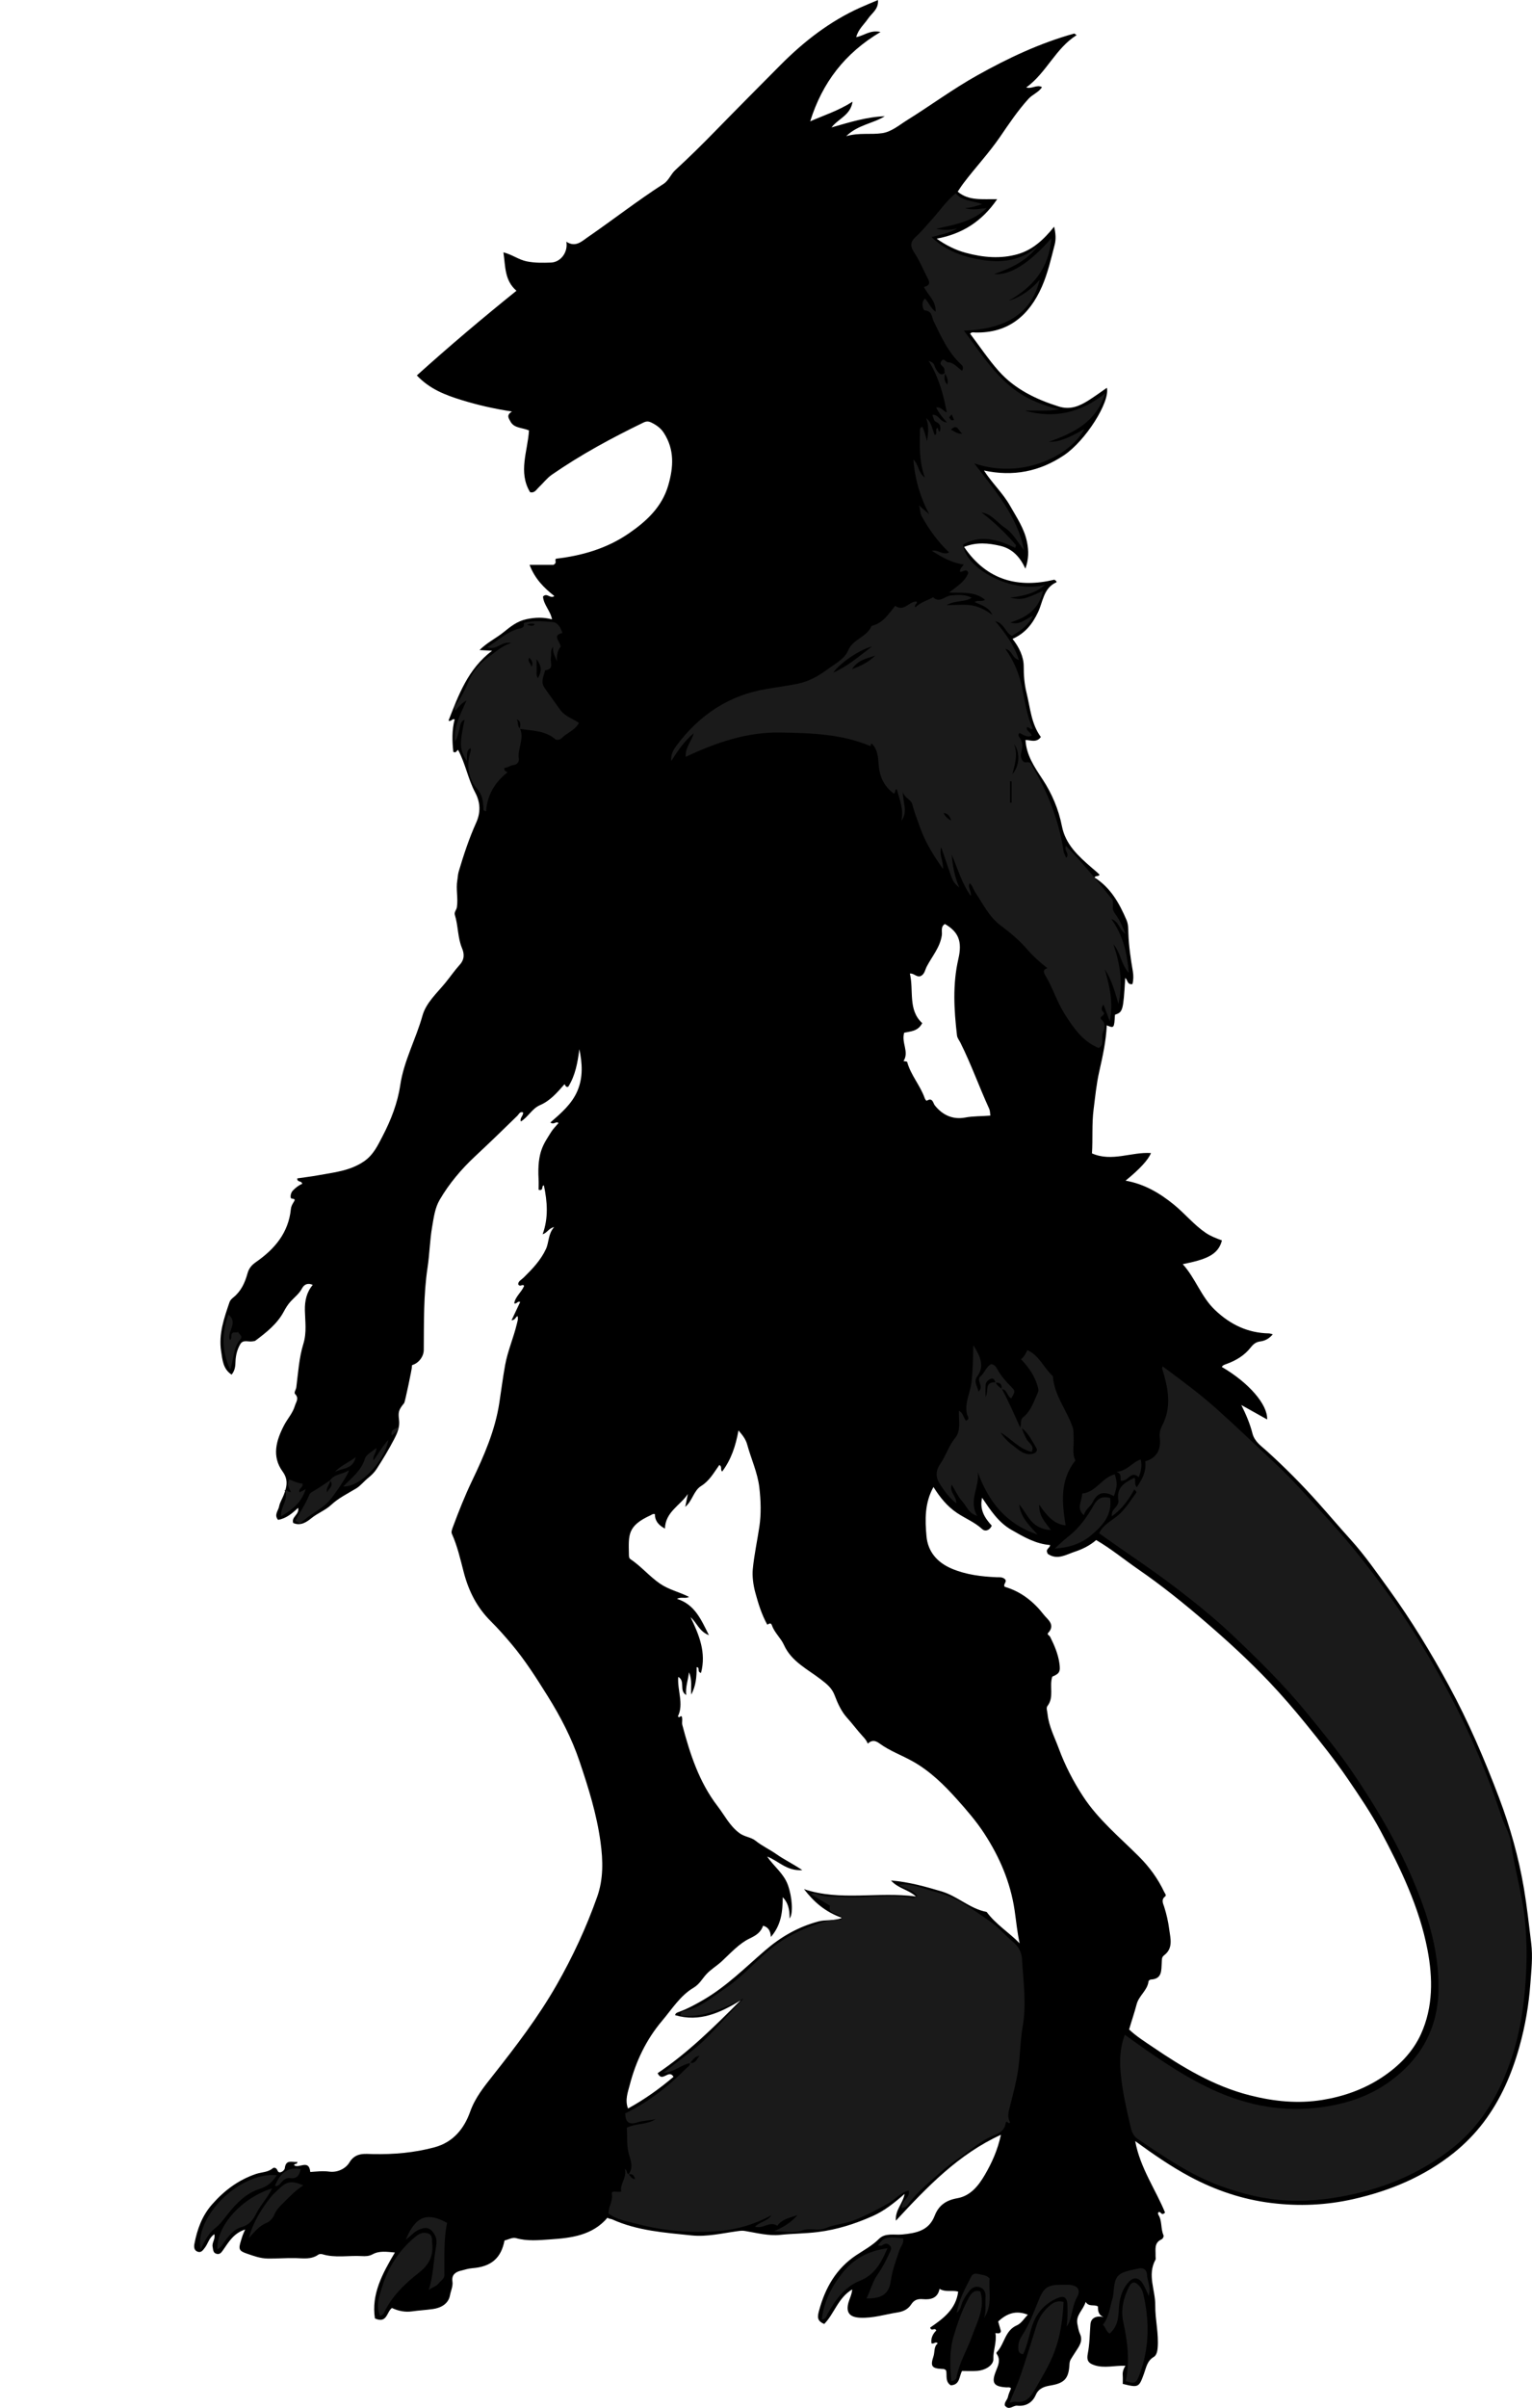 <?xml version="1.0" encoding="utf-8"?>
<!-- Generator: Adobe Illustrator 24.1.1, SVG Export Plug-In . SVG Version: 6.00 Build 0)  -->
<svg version="1.1" id="Layer_1" xmlns="http://www.w3.org/2000/svg" xmlns:xlink="http://www.w3.org/1999/xlink" x="0px" y="0px"
	 width="560.56" height="880.46" viewBox="0 0 560.56 880.46" style="enable-background:new 0 0 560.56 880.46;" xml:space="preserve">
<style type="text/css">
	.st0{fill:#1A1A1A;}
</style>
<g>
	<path d="M107.29,556.91c-0.79-2.27,2.39-3.1,1.78-5.54c-2.17,2.06-4.38,3.89-7.31,4.4c-1.59-1.83,0.07-3.35,0.36-4.9
		c0.29-1.53,1.23-2.92,1.78-4.41c1.05-2.85,1.66-5.41-0.5-8.38c-4.07-5.6-2.31-11.45,0.58-16.97c1.24-2.37,3.14-4.38,3.91-7.02
		c0.42-1.44,1.65-2.75,0.08-4.35c-0.51-0.52,0.34-1.62,0.45-2.42c0.68-5.34,1-10.79,2.58-15.92c1.29-4.16,0.64-8.19,0.56-12.27
		c-0.06-3.49,0.61-6.59,2.88-9.29c-1.79-0.83-3.16-0.17-3.91,1.25c-1.02,1.95-2.71,3.22-4.13,4.75c-1.09,1.17-1.86,2.46-2.63,3.89
		c-2.39,4.42-6.34,7.52-10.31,10.5c-0.27,0.2-0.7,0.19-1.06,0.26c-1.51,0.29-3.44-0.76-4.48,1.02c-1.12,1.91-1.67,4.09-1.75,6.3
		c-0.06,1.64-0.11,3.21-1.42,4.85c-3.15-2.02-3.35-5.41-3.84-8.54c-0.98-6.31,1.1-12.16,3.08-17.99c0.22-0.65,0.83-1.25,1.39-1.7
		c2.84-2.27,4.25-5.41,5.17-8.75c0.52-1.91,1.53-3.09,3.16-4.22c6.79-4.73,11.87-10.68,12.72-19.37c0.08-0.82,0.48-1.67,0.94-2.38
		c0.7-1.09,0.68-1.26-0.73-1.45c-0.51-0.07-0.42-1.94,0.5-2.89c1.02-1.06,2.16-1.97,3.44-2.47c-0.26-1.34-1.85-0.4-1.82-2
		c2.5-0.37,5.1-0.67,7.67-1.14c5.74-1.05,11.54-1.57,16.68-5.04c3.54-2.39,5.14-5.94,6.9-9.31c3.04-5.84,5.47-12.06,6.44-18.61
		c1.33-8.94,5.74-16.83,8.13-25.41c1.31-4.69,5.26-8.2,8.36-11.99c1.79-2.19,3.4-4.54,5.27-6.61c1.81-2,1.69-4.04,0.85-6.05
		c-1.64-3.91-1.38-8.19-2.62-12.15c-0.34-1.08,0.57-1.84,0.73-2.83c0.52-3.3-0.42-6.59,0.17-9.92c0.17-0.99,0.18-2.07,0.49-3.11
		c1.81-6.08,3.79-12.11,6.4-17.9c1.68-3.72,1.58-7.38-0.36-11.04c-2.64-4.96-3.57-10.63-6.25-15.56c-0.63,0.16-0.53,1.25-1.75,0.71
		c-0.41-3.84-0.57-7.9,0.49-11.89c-0.97-0.39-1.22,0.96-2.25,0.46c3.68-9.38,7.1-18.88,15.94-25.56c-1.75-0.09-2.97-0.16-4.59-0.24
		c2.78-2.79,6.08-4.33,8.85-6.57c2.48-2.01,4.95-4.02,8.36-4.73c3.11-0.65,6.03-0.79,9.31,0.07c-0.54-3.11-3.13-5.39-3.29-8.36
		c1.52-1.53,2.65,1.01,4.14-0.18c-3.78-2.95-7.12-6.31-9.06-11.38c3.4,0,6.33,0,8.68,0c1.61-0.77,0.31-1.61,1-2.26
		c9.47-1.1,18.59-3.72,26.63-9.25c6.47-4.45,12.15-9.66,14.45-17.63c1.9-6.59,2.32-12.98-1.61-19.09c-1.13-1.76-2.66-2.84-4.45-3.75
		c-1.03-0.52-1.83-0.65-3.03-0.07c-11.59,5.62-22.9,11.72-33.5,19.06c-1.82,1.26-3.21,3.14-4.85,4.67
		c-0.87,0.81-1.48,2.14-3.13,1.74c-4.46-7.36-0.85-15.03-0.41-22.58c-2.5-1.12-5.51-0.72-6.85-3.4c-0.53-1.05-1.56-2.17,0.63-3.52
		c-6.79-1.05-12.7-2.42-18.49-4.21c-5.86-1.81-11.6-3.98-16.32-8.99c11.9-10.71,24-20.94,36.45-30.96c-4.41-3.81-4-8.87-4.77-14.05
		c3.29,0.85,5.59,2.71,8.51,3.3c3.01,0.61,5.93,0.53,8.86,0.44c3.61-0.11,6.34-3.82,5.65-7.62c3.37,2.17,5.55-0.08,7.91-1.71
		c9.27-6.39,18.16-13.33,27.64-19.43c1.92-1.23,2.66-3.53,4.32-5.06c5.13-4.71,10.11-9.63,14.95-14.6
		c7.79-7.98,15.66-15.88,23.52-23.8c8.55-8.61,18.03-15.99,29.19-21.01c2.09-0.94,4.22-1.8,6.49-2.76c0.31,3.34-2.25,4.76-3.69,6.89
		c-1.39,2.05-3.48,3.71-4.27,6.67c2.92-0.52,5.07-2.74,8.91-1.89c-13.08,7.75-21.33,18.56-25.74,32.67
		c5.07-2.22,10.25-3.83,15.5-7.18c-0.76,5-5.19,6.16-7.71,9.42c6.66-1.9,12.88-3.86,19.51-4.1c-4.35,2.71-9.82,3.1-14.13,7.3
		c4.71-1.38,9.03-0.48,13.2-1.11c3.39-0.51,6.19-2.95,9.06-4.74c8.62-5.36,16.8-11.43,25.67-16.38
		c11.3-6.32,22.99-11.84,35.53-15.31c0.07-0.02,0.2,0.14,0.84,0.6C386.2,17.7,382.99,26.51,375.5,32c2.2,0.59,3.85-1.19,5.76-0.14
		c-1.18,1.91-3.43,2.63-4.94,4.28c-3.92,4.32-7.14,9.13-10.38,13.87c-4.1,5.99-9.06,11.24-13.41,17c-0.79,1.04-1.48,2.15-2.11,3.08
		c4.08,3.43,8.93,2.65,14.44,2.76c-5.64,8.23-12.85,12.68-22.12,14.43c3.33,2.37,6.78,4.12,10.68,5.18
		c6.32,1.71,12.71,2.27,18.97,0.48c5.33-1.53,9.48-5.21,13.31-10.05c0.61,2.49,0.71,4.64,0.22,6.54
		c-1.34,5.19-2.54,10.51-4.69,15.39c-4.62,10.48-12.25,17.11-24.48,16.76c-0.56-0.02-1.22-0.24-1.78,0.45
		c3.46,4.56,6.65,9.38,10.46,13.65c5.87,6.59,13.56,10.32,21.92,12.95c4.29,1.35,7.66-0.14,11.02-2.27c2.25-1.42,4.4-3.01,6.64-4.55
		c1.19,5.22-7.84,19.42-15.75,24.7c-8.83,5.89-18.48,7.86-29.22,5.54c2.93,4.59,6.91,8.24,9.53,12.88c2.39,4.24,5.17,8.21,6.2,13.2
		c0.68,3.3,0.67,6.29-0.58,9.81c-1.97-4.29-4.78-7.34-9.29-8.36c-4.25-0.97-8.48-1.44-13.15,0.41
		c8.42,12.42,20.03,15.12,33.07,11.98c0.88,0.59,0.91,0.87,0.61,1.01c-4.63,2.09-4.82,7.12-6.59,10.84c-2.14,4.52-4.83,7.8-9.36,9.8
		c2.4,3,4.11,6.55,4.1,10.05c-0.01,3.32,0.25,6.48,1.02,9.62c1.37,5.52,1.7,11.39,5.25,16.21c-1.66,2.26-3.84,1.08-5.62,1.09
		c0.31,5.6,3.32,9.96,6.27,14.43c3.43,5.22,5.85,10.95,7.06,17.12c1.31,6.66,6,10.91,10.76,15.04c1.01,0.88,2.07,1.7,3,2.66
		c-0.35,0.84-1.42,0.17-1.84,1.05c5.87,3.67,9.09,9.4,11.73,15.58c0.67,1.56,0.6,3.28,0.66,4.8c0.16,4.71,0.85,9.32,1.64,13.94
		c0.26,1.51,0.24,3.16-0.15,4.63c-1.98,0.34-1.7-1.58-2.64-2.21c-0.72,11.98-0.85,12.44-3.76,13.44c-0.29,4.96-0.29,4.96-2.99,3.87
		c-0.27,5.77-1.5,11.34-2.77,16.96c-1.02,4.5-1.47,9.21-2.06,13.84c-0.68,5.37-0.24,10.65-0.59,16.02
		c7.27,3.21,14.41-0.6,21.59-0.12c-1,2.51-4.12,5.88-9.29,10.09c6.83,1.22,12.44,4.49,17.71,8.79c4.03,3.29,7.32,7.39,11.65,10.32
		c1.83,1.24,3.88,1.99,5.9,2.74c-1.36,5.42-6.03,7-14.34,8.69c4.68,5.16,6.72,11.93,11.79,16.75c5.6,5.33,11.99,8.42,19.75,8.56
		c0.35,0.01,0.7,0.16,1.4,0.33c-1.32,1.58-2.83,2.39-4.62,2.62c-1.55,0.2-2.51,0.99-3.49,2.24c-2.24,2.87-5.33,4.72-8.73,5.96
		c-0.73,0.27-1.4,0.42-1.81,1.12c9.86,5.74,16.84,13.76,16.58,19.2c-3.18-1.78-6.31-3.53-9.44-5.28c1.7,3.4,3.16,6.8,4.06,10.35
		c0.77,3.03,3.15,4.57,5.16,6.38c6.64,6,12.92,12.32,18.89,19c4,4.48,7.89,9.06,11.91,13.51c5.21,5.76,9.6,12.11,14.14,18.38
		c8.05,11.13,15.17,22.82,21.73,34.89c7.21,13.26,13.12,27.09,18.43,41.14c4.05,10.71,7.18,21.8,9.09,33.13
		c1.11,6.62,1.85,13.33,2.66,20c0.62,5.03,0.05,9.85-0.3,14.72c-0.57,7.82-1.89,15.57-4.01,23.13c-2.78,9.94-6.81,19.33-13.1,27.64
		c-3.18,4.2-6.88,7.96-10.92,11.2c-10.77,8.63-23.21,13.83-36.64,16.88c-9.99,2.27-19.97,2.71-30.14,1.45
		c-10.61-1.31-20.49-4.67-29.83-9.67c-6.88-3.69-13.32-8.14-19.96-12.97c1.81,9.82,7.46,17.66,10.92,26.13
		c-1.48,1.57-1.52-0.93-2.55,0.02c0.01,0.08-0.07,0.5,0.1,0.77c1.43,2.26,0.82,5.03,1.84,7.39c0.3,0.69-0.33,1.48-0.63,1.61
		c-2.9,1.27-2.14,3.8-2.23,6.04c-0.02,0.5,0.15,1.1-0.06,1.48c-3.03,5.54,0.01,11.07-0.05,16.6c-0.06,5.23,1.32,10.36,0.88,15.6
		c-0.11,1.31-0.46,2.73-1.41,3.28c-2.43,1.41-2.78,3.85-3.58,6.07c-1.84,5.11-1.99,5.23-7.78,3.8c0-1.06,0.06-2.17-0.02-3.28
		c-0.08-1.13,0.25-2.15,0.99-3.36c-4.01-0.13-7.61,0.99-11.28-0.18c-2.46-0.78-2.93-1.96-2.49-4.23c0.7-3.56,0.69-7.2,0.98-10.8
		c0.19-2.31,2.19-3.18,4.77-2.6c-1.99-0.81-2.01-2.44-2.05-3.89c-1.5-0.85-3.25,0.3-4.48-1.65c-0.94,3.1-3.66,4.79-3.02,8.08
		c0.24,1.2,0.43,2.51,0.91,3.53c1.34,2.81-0.45,4.83-1.65,6.75c-1.83,2.94-2.06,2.79-2.18,4.75c-0.29,4.91-1.87,6.59-6.72,7.42
		c-2.29,0.39-4.47,0.93-5.6,3.51c-1.23,2.83-3.67,4.24-6.78,3.91c-1.51-0.16-2.96,1.93-4.53-0.05c-0.26-1.21,0.92-2.04,1.15-3.19
		c0.21-1.07,0.73-2.07,1.12-3.11c-0.49-0.51-1.13-0.31-1.7-0.34c-4.6-0.29-5.55-1.58-3.87-5.84c0.85-2.16,1.87-4.17,0.35-6.37
		c-0.32-0.47,0.08-0.74,0.25-0.93c2.63-2.98,2.8-7.7,7.14-9.57c1.57-0.67,2.63-2.5,3.98-3.85c-4.23-1.71-7.64-0.54-10.86,2.47
		c0.26,0.92,0.62,2.15,1.01,3.52c-0.14,1-1.08,0.86-2,0.71c0.53,3.41-0.88,6.35-0.77,9.49c0.08,2.22-2.81,4.12-6.03,4.35
		c-1.74,0.12-3.49,0.02-5.42,0.02c-1.11,1.9-0.69,5.11-4.14,5.24c-2.11-1.33-1.32-3.69-1.67-5.36c-0.53-0.69-1.06-0.59-1.54-0.62
		c-3.71-0.2-4.32-0.99-3.11-4.6c0.54-1.62,0.05-3.54,1.56-4.74c-0.81-0.89-1.42,0.4-2.3-0.06c-0.25-1.95,0.55-3.47,1.77-4.66
		c-0.58-1.31-1.72,0.57-2.25-1.06c4.68-3.22,9.44-6.66,10.26-13.14c-2.15-0.66-4.51,0.33-6.82-1.02c-0.67,3.39-3.14,4.01-6.05,3.76
		c-1.81-0.16-3.19,0.18-4.31,1.9c-1.07,1.66-2.69,2.58-4.88,2.93c-4.6,0.72-9.07,2.18-13.82,1.96c-3.79-0.18-5.25-1.84-4.29-5.46
		c0.4-1.5,1.22-2.89,1.4-4.89c-5.2,3.07-6.56,8.91-10.24,12.63c-2.73-1.11-2.5-2.66-1.89-4.9c2.26-8.35,6.31-15.43,13.64-20.27
		c2.85-1.89,5.83-3.48,8.31-5.96c2.27-2.27,5.68-1.31,8.48-1.59c5.22-0.51,9.77-1.4,11.88-6.88c1.48-3.82,4.22-5.66,8.25-6.37
		c4.89-0.85,7.81-4.64,10.12-8.59c2.56-4.39,4.68-9.08,5.86-14.62c-15.56,7.13-26.89,18.96-38.44,31.42c-0.28-4,2.56-6.22,3.2-9.8
		c-3.83,3.35-7.49,6.25-11.74,8.13c-6.38,2.82-12.93,4.93-19.98,5.81c-4.59,0.58-9.19,0.55-13.77,1.04
		c-4.2,0.45-8.61-0.7-12.88-1.42c-1.01-0.17-1.76-0.07-2.71,0.06c-5.62,0.76-11.24,2.15-16.91,1.56c-9.84-1.02-19.8-1.69-29.02-5.87
		c-0.53-0.24-1.21-0.14-1.71-0.6c-5.53,6.5-13.26,7.41-20.92,7.93c-4.14,0.28-8.4,0.73-12.6-0.48c-1.22-0.35-2.8,0.56-4.16,0.88
		c-1.22,6.4-4.8,9.59-11.76,10.13c-1.52,0.12-2.89,0.57-4.3,0.93c-1.9,0.49-3.35,1.5-2.99,3.95c0.25,1.72-0.59,3.38-0.9,5.05
		c-0.58,3.17-3.41,4.6-6.21,5c-2.54,0.36-5.14,0.5-7.71,0.86c-2.48,0.35-4.9-0.12-7.3-1.23c-1.95,1.26-1.72,5.84-6.24,3.81
		c-1.37-8.83,2.72-16.39,7.31-24.11c-2.97-0.25-5.66-0.72-8.17,0.66c-1.3,0.71-2.62,0.73-3.96,0.65c-4.82-0.28-9.7,0.77-14.46-0.69
		c-0.43-0.13-1.09-0.08-1.44,0.17c-2.57,1.83-5.5,1.33-8.3,1.25c-3.4-0.09-6.78,0.23-10.18,0.17c-2.85-0.05-5.29-0.99-7.82-1.86
		c-2.7-0.93-2.94-1.65-2.06-4.47c0.22-0.7,0.41-1.4,0.66-2.09c0.23-0.64,0.53-1.25,0.93-2.19c-4.16,1.3-6,4.53-8.05,7.48
		c-0.63,0.9-1.15,1.67-2.3,1.43c-1.4-0.29-1.33-1.47-1.55-2.6c-0.31-1.57,1.07-2.79,0.63-4.59c-1.92,1.24-2.29,3.4-3.47,4.93
		c-0.76,0.99-1.35,1.89-2.6,1.47c-1.29-0.42-1.45-1.67-1.23-2.82c1.01-5.34,2.78-10.29,6.47-14.49c4.46-5.08,9.62-8.95,16.08-11.14
		c2.03-0.69,4.36-0.55,6.15-2.09c0.23-0.2,1.2-0.49,1.74,0.89c0.58,1.46,2.54,0.01,2.64-0.88c0.4-3.44,2.79-2.06,4.55-2.33
		c0.17,1.07-1.08,0.44-1.14,1.21c1.66,1.41,5.46-2.4,5.91,2.49c2.26-0.16,4.58-0.46,7.01-0.13c2.87,0.39,5.96-1.08,7.3-3.34
		c2.24-3.78,5.76-3.13,8.67-3.08c7.65,0.15,15.13-0.5,22.5-2.49c6.8-1.84,10.81-6.78,13.02-13c1.83-5.15,5.11-9.18,8.36-13.29
		c8.36-10.59,16.53-21.27,23.26-33.03c5.91-10.33,10.88-21.05,14.85-32.24c2.31-6.51,2.17-13.22,1.23-20.07
		c-1.38-10.13-4.4-19.77-7.64-29.38c-2.86-8.51-6.96-16.41-11.72-24.02c-4.1-6.55-8.22-13.06-13.2-18.97
		c-2.39-2.84-4.87-5.66-7.48-8.25c-5.15-5.1-8.16-11-10-18.01c-1.23-4.71-2.32-9.58-4.36-14.11c-0.28-0.61,0.08-1.61,0.36-2.36
		c2.12-5.73,4.37-11.4,7.01-16.92c4.39-9.16,8.47-18.46,10.01-28.58c0.7-4.6,1.29-9.21,2.12-13.8c0.94-5.21,3.11-10.03,4.31-15.14
		c0.22-0.96,0.56-1.78,0.22-2.76c-0.75,0.32-0.81,1.46-2.17,1.51c1.12-2.37,2.14-4.52,3.15-6.68c-1.07-0.47-1.22,0.88-2.18,0.49
		c0.39-2.47,2.69-4.08,3.62-6.36c-0.61-0.94-1.33,0.6-2.15-0.54c-0.12-1.15,1.19-1.73,1.98-2.51c3.18-3.13,6.25-6.34,8.16-10.45
		c1.16-2.49,0.72-5.46,3.01-8.04c-2.1,0.52-2.53,2.14-4.23,2.65c2.19-5.99,1.72-11.9,0.47-17.86c-1.06,0,0.09,2.15-1.94,1.59
		c0-1.09,0.07-2.5-0.01-3.89c-0.55-10.08,1.92-12.87,4.55-17.16c0.75-1.22,1.82-2.24,2.74-3.35c-0.95-0.87-1.55,0.8-2.98-0.2
		c3.93-3.41,7.87-6.77,9.92-11.6c2.12-5.01,1.75-10.1,0.69-15.21c-0.63,4.9-1.47,9.64-4.08,13.76c-1.06,0.26-0.98-0.72-1.37-0.93
		c-2.64,2.99-5.18,6.02-8.96,7.64c-2.92,1.25-4.3,4.34-7,5.97c-0.5-1.35,1.03-2.11,0.8-3.33c-1.14-0.42-1.5,0.66-2.04,1.2
		c-5.16,5.07-10.37,10.07-15.65,15.01c-4.94,4.62-9.34,9.84-12.79,15.73c-1.75,2.98-2.18,6.47-2.76,9.81
		c-0.87,4.97-0.95,10.08-1.7,15.03c-1.5,10.02-1.29,20.04-1.38,30.09c-0.02,2.52-1.99,4.93-4.25,5.53c-0.04,0.24-0.13,0.48-0.1,0.71
		c0.07,0.51-2.53,12.84-2.81,13.18c-2.08,2.49-2.23,3.37-1.89,6.12c0.33,2.61-0.56,4.75-1.85,7.21c-1.93,3.69-4.05,7.21-6.3,10.69
		c-0.83,1.29-1.89,2.35-3.03,3.26c-1.58,1.27-2.99,3.04-4.49,3.94c-3.1,1.86-6.51,3.55-9.06,5.93c-2.25,2.11-5.03,3.07-7.32,4.94
		C112.19,556.56,110,558.11,107.29,556.91z M413.14,742.12c2.58,2.44,5.58,4.33,8.52,6.32c11.06,7.5,22.36,14.36,35.57,17.73
		c8.88,2.27,17.71,3.16,26.66,1.7c7.73-1.26,15.08-3.84,21.72-8.21c6.18-4.07,11.32-9.25,14.34-15.91
		c4.47-9.88,4.36-20.48,2.35-30.88c-2.99-15.48-9.79-29.6-17.16-43.38c-3.5-6.54-7.71-12.73-11.89-18.87
		c-4.77-7-10.05-13.62-15.4-20.21c-4.33-5.33-8.79-10.51-13.5-15.47c-7.23-7.61-14.97-14.7-22.93-21.56
		c-8.02-6.91-16.25-13.55-24.96-19.55c-5.12-3.53-9.94-7.53-15.37-10.68c-2.38,2.06-5.11,3.37-7.84,4.27
		c-3.09,1.01-6.34,3.18-9.8,0.82c-0.17-0.11-0.21-0.41-0.31-0.62c-0.48-1.23,1.1-1.62,1.08-2.65c-5.29-0.41-9.73-3.02-14.17-5.57
		c-4.71-2.7-7.62-7.14-10.7-11.71c-1.01,4.46,1.06,7.48,3.54,10.2c-0.82,1.84-2.49,2.19-3.45,1.3c-2.76-2.56-6.22-3.92-9.27-5.96
		c-3.64-2.44-6.28-5.75-8.61-9.48c-3.26,5.85-3.1,11.98-2.56,17.99c0.51,5.67,3.93,9.61,9.22,11.86c5.28,2.24,10.86,2.9,16.52,3.15
		c0.96,0.04,1.9-0.15,2.83,0.58c1.3,1.02-0.83,2.04,0.11,2.93c6,1.75,10.6,5.49,14.26,10.21c1.27,1.64,4.42,3.64,1.56,6.65
		c-0.53,0.56,0.51,0.93,0.75,1.42c1.54,3.07,2.88,6.2,3.38,9.63c0.45,3.09,0.06,3.81-2.61,4.94c-1.16,3.63,0.8,7.47-1.8,10.79
		c-0.48,0.62-0.02,1.9,0.08,2.89c0.47,4.47,2.55,8.37,4.07,12.48c2.3,6.25,5.35,12.15,8.96,17.66c5.51,8.43,13.33,14.87,20.4,21.93
		c3.86,3.86,6.96,8.11,9.27,13.01c0.26,0.54,0.92,1.16,0.29,1.63c-1.52,1.15-0.67,2.65-0.34,3.68c0.86,2.69,1.5,5.46,1.85,8.19
		c0.41,3.27,1.63,7.01-1.87,9.63c-0.95,0.71-0.78,1.73-0.85,2.72c-0.18,2.78,0.19,5.94-4.01,6.13c-0.3,0.01-0.8,0.41-0.83,0.67
		c-0.38,3.33-3.51,5.17-4.35,8.4C415.1,735.97,414.05,738.97,413.14,742.12z M271.03,731.44c-7.49,4.58-15.03,8.08-24.02,5.44
		c0.19-0.78,0.73-0.94,1.35-1.16c3.23-1.17,6.23-2.81,9.2-4.55c8.36-4.9,15.16-11.73,22.43-17.99c5.75-4.95,12.08-8.6,19.48-10.57
		c2.58-0.69,5.29-0.11,8.74-1.27c-6.34-2.21-10.44-5.92-14.03-10.55c13.34,4.53,27.1,0.81,40.99,2.71
		c-2.77-2.58-6.49-2.88-9.16-5.87c6.72,0.56,12.57,2.25,18.43,3.97c5.89,1.73,10.44,6.38,16.57,7.53
		c3.34,4.55,8.17,7.47,12.08,11.48c-0.92-4.11-1.26-8.15-1.85-12.09c-1.53-10.28-5.5-19.47-11.08-28.05
		c-2.88-4.43-6.35-8.44-9.89-12.4c-4.83-5.4-9.91-10.4-16.29-13.99c-4.04-2.27-8.47-3.83-12.23-6.6c-1.49-1.1-2.83-1.24-4.22,0.11
		c-0.51-1.23-1.17-1.94-1.85-2.68c-2.01-2.19-3.76-4.59-5.76-6.79c-2.06-2.27-3.45-5.33-4.55-8.26c-1-2.65-2.9-4.11-4.95-5.7
		c-4.91-3.79-10.83-6.57-13.56-12.63c-1.17-2.6-3.47-4.46-4.4-7.18c-0.46-1.34-1.3-0.37-1.72-0.27c-2.06-3.72-3.26-7.65-4.36-11.67
		c-0.8-2.91-1.18-6.09-0.93-8.67c0.5-5.17,1.64-10.37,2.41-15.55c0.69-4.65,0.53-9.46-0.01-14.17c-0.63-5.51-3.02-10.54-4.46-15.82
		c-0.53-1.92-1.62-3.33-3.18-5.14c-1.04,5.77-2.72,10.72-5.97,15.04c-0.79-0.69,0.11-1.82-1.04-2.4c-1.98,2.76-3.57,5.77-6.67,7.69
		c-2.74,1.7-3.2,5.51-5.8,7.62c0.32-1.57,0.65-3.15,0.97-4.72c-2.82,4.24-8.24,6.57-8.4,12.67c-2.48-1.31-3.69-2.97-3.68-5.3
		c-0.78-0.17-1.14,0.22-1.58,0.43c-8.57,3.92-8.05,7.23-7.92,14.4c0.01,0.63,0.01,1.28,0.6,1.67c3.9,2.61,6.9,6.27,10.79,8.94
		c3.28,2.25,7.13,3.04,10.6,4.84c-1.34,0.76-2.91-0.15-4.39,0.71c6.49,2.06,8.78,7.5,11.67,13.28c-3.62-1.39-4.41-4.62-6.71-6.57
		c3.13,6.48,5.81,12.96,3.82,20.37c-0.94-0.3-0.82-0.74-0.88-1.09c-0.07-0.42,0.09-0.98-0.72-1.01c0.02,3.47-0.26,6.89-1.99,10.03
		c-0.18-2.63,0.43-5.28-0.81-8.15c-0.33,2.95-1.36,5.45-1.01,8.3c-2.75-1.58-0.19-5.1-2.92-6.62c-0.39,4.95,2.12,9.84-0.13,14.43
		c0.74,0.84,0.81-0.38,1.37,0c0.47,0.98-0.01,2.12,0.26,3.17c2.79,10.55,6.13,20.88,12.91,29.69c2.54,3.3,4.34,7.07,7.88,9.76
		c1.96,1.49,4.3,1.49,5.99,2.85c2.42,1.94,5.22,3.21,7.7,4.96c2.79,1.97,5.92,3.44,9.41,5.79c-5.72,0.43-8.81-3.47-12.85-4.95
		c2.46,3.62,6.04,6.16,7.56,10.34c1.61,4.43,2.02,10.58,0.65,12.29c0.02-3.62-0.69-5.87-2.51-7.79c-0.06,5.09-0.44,10.06-4.35,14.56
		c-0.14-2.28-0.91-3.57-2.84-4.12c-0.88,2.47-2.53,3.52-4.97,4.69c-3.87,1.86-6.97,5.39-10.23,8.39c-1.82,1.68-3.99,2.9-5.67,4.78
		c-1.46,1.63-2.44,3.54-4.57,4.81c-4.89,2.9-7.91,7.83-11.52,12.1c-5.8,6.85-9.58,14.78-11.81,23.36c-0.68,2.63-1.87,5.59-0.66,8.71
		c6.12-3.36,11.57-7.26,16.65-11.58c-1.73-3.01-4.11,2.3-5.81-1.34C251.87,750.55,261.44,741,271.03,731.44z M362.39,407.93
		c-0.15-0.88-0.11-1.76-0.44-2.48c-3.66-7.98-6.59-16.28-10.52-24.14c-0.44-0.88-1.15-1.73-1.26-2.64
		c-1.1-9.36-1.65-18.73,0.5-28.04c1.46-6.32,0.11-9.82-4.91-12.75c-1.68,0.97-0.95,2.77-1.14,4.09c-0.64,4.46-3.57,7.7-5.52,11.46
		c-0.61,1.18-0.76,2.69-2.08,3.41c-1.51,0.81-2.56-1.07-4.1-0.83c1.5,6.22-0.79,13.22,4.52,18.12c-1.56,3.05-4.35,3-6.59,3.49
		c-1.14,3.67,1.93,7.03-0.26,10.38c0.58,0.12,1.29,0.13,1.34,0.31c1.3,4.81,4.77,8.56,6.4,13.19c0.18,0.51,0.58,1.11,0.86,0.95
		c2.07-1.24,2.23,0.95,2.84,1.73c2.87,3.64,6.67,5.28,11.06,4.48C356.16,408.07,359.23,408.22,362.39,407.93z"/>
	<path class="st0" d="M411.58,744.05c9.88,7.14,19.48,13.92,30.09,19.12c12.43,6.1,25.55,9.08,39.33,7.68
		c9.9-1.01,19.47-3.81,27.66-9.81c11.4-8.35,17.58-19.51,17.7-33.91c0.11-13.04-3.4-25.17-8.25-37.07
		c-6.11-15.02-14.3-28.89-23.38-42.23c-5.11-7.5-10.88-14.55-16.65-21.59c-8.39-10.24-17.78-19.5-27.35-28.54
		c-6.51-6.14-13.53-11.79-20.69-17.25c-9.07-6.91-18.62-13.11-27.87-19.78c1.58-3.48,5.26-4.82,7.8-7.35
		c2.22-2.21,3.84-4.8,5.65-7.28c0.49-0.67-0.14-0.81-0.57-1.4c-2.09,3.78-4.51,7.18-8.23,9.83c-0.1-1.34,0.3-2.13,0.97-2.81
		c0.81-0.82,1.61-1.97,1.44-2.89c-0.89-4.9,2.37-6.7,5.88-8.41c0.54,1.01-0.16,2.25,0.82,3.49c1.97-2.87,3.56-5.69,3.13-9.5
		c4.46-1.3,5.81-4.53,5.28-8.84c-0.19-1.53,0.34-3.16,0.92-4.27c3.63-7,2.1-13.84-0.02-20.75c-0.06-0.2,0.08-0.47,0.16-0.86
		c6.66,4.95,13.27,9.78,19.45,15.28c7.47,6.66,14.65,13.6,21.97,20.42c6.17,5.75,11.7,12.06,17.38,18.27
		c3.85,4.2,7.59,8.48,11.19,12.87c4.81,5.88,9.41,11.94,13.79,18.16c7.91,11.23,14.97,22.99,21.34,35.11
		c7.56,14.38,13.9,29.35,18.99,44.8c1.03,3.12,2.9,5.8,3.35,9.27c1.27,9.69,4.27,19.06,5.17,28.88c0.5,5.48,0.67,10.93,0.47,16.36
		c-0.41,11.42-1.81,22.78-5.47,33.67c-4.21,12.55-10.61,23.9-21.05,32.33c-10.2,8.24-21.83,13.69-34.69,16.79
		c-8.62,2.08-17.2,3.23-26.01,2.83c-8.39-0.37-16.43-2.36-24.32-5.19c-11.19-4.02-20.83-10.7-30.58-17.26
		c-2.2-1.48-2.48-3.63-2.93-5.56c-1.4-5.94-2.75-11.96-3.33-18.02C409.63,753.94,409.68,749,411.58,744.05z"/>
	<path class="st0" d="M229.92,795.12c2.17-2.69,0.59-5.58,0.01-8.15c-0.68-3-0.36-5.87-0.57-8.92c3.43-1.73,7.38-1,10.54-3.17
		c-2.19,0.55-4.43,0.51-6.67,1.2c-3.18,0.98-4.31,0-4.47-3.28c8.39-4.1,15.72-9.77,22.3-16.44c0.56-0.57,1.53-0.95,1.37-2.04
		c2.14,0.41,2.52-1.52,3.55-2.57c-1.71,0.18-2.55,1.48-3.45,2.68c-3.35,0.55-5.87,3.36-9.68,3.53c5.33-4.5,11.08-8.08,15.81-12.9
		c4.53-4.63,8.82-9.49,13.42-14.27c-7.36,3.59-14.62,7.05-22.99,6.33c-0.27-1.62,1.01-1.78,1.59-1.89
		c5.78-1.13,9.99-5.03,14.64-8.12c5.69-3.78,10.24-8.89,15.34-13.36c4.93-4.32,10.43-7.34,16.52-9.57
		c3.48-1.27,6.93-2.42,10.75-2.23c0.05-3.03-5.36-1.24-4.22-5.08c-2.05-1.24-4.33-2.62-6.93-4.19c1.15-0.62,1.77-0.28,2.55,0.03
		c3.11,1.21,6.43,0.79,9.66,0.99c8.35,0.5,16.73-1.26,25.08,0.38c0.46,0.09,1.04-0.47,1.58-0.73c-1.57-2.36-4.28-2.71-6.86-4.09
		c3.92-0.75,7.12,0.72,10.31,1.63c4.21,1.2,8.63,2.31,12.33,4.52c3.84,2.3,7.61,4.88,11.28,7.52c2.95,2.12,5.24,4.93,8.01,7.2
		c2.1,1.73,3.11,3.99,3.24,6.35c0.45,8.1,1.69,16.18,0.26,24.36c-0.93,5.32-0.9,10.81-1.71,16.16c-0.67,4.45-1.84,8.84-2.97,13.21
		c-0.53,2.05-1.06,4,0.04,5.72c-0.35,1.46-1.32-1.24-1.64,0.63c-0.46,2.75-2.6,3.58-4.99,4.59c-3.91,1.65-7.17,4.52-10.65,6.97
		c-2.57,1.81-5.14,3.53-7.52,5.63c-4.48,3.95-9.14,7.67-12.69,12.54c-0.57,0.79-1.29,0.81-2.12,1.18c-0.57-2.8,3.24-3.56,2.51-6.46
		c-3.09,0.77-5.06,3.37-7.68,4.83c-3.97,2.21-7.94,4.32-12.16,6c-3.38,1.34-7.17,1.51-10.36,2.86c-3.05,1.29-5.86-0.2-8.78,0.89
		c-2.94,1.1-6.31,0.33-10.28,0.29c3.71-1.58,6.37-3.37,8.58-5.86c-2.65,0.93-5.56,1.33-7.39,3.89c-2.75-1.92-5.34,1.33-8.18,0.31
		c1.82-1.79,4.53-1.97,6.05-4.17c-6.05,3.29-12.62,5.24-19.29,5.78c-10.11,0.82-20.25-0.05-30.12-2.68
		c-3.5-0.93-7.2-1.43-10.18-3.73c-0.15-2.47,1.64-4.46,1.18-7.12c-0.27-1.54,2.06-0.53,3.43-0.9c-0.55-2.94,2.2-5.11,1.31-8.29
		c1.09,0.54,0.47,1.7,1.42,1.89c0.6,0.73,1.01,1.72,2.32,1.84C232,795.28,231.22,794.79,229.92,795.12z"/>
	<path class="st0" d="M345.69,136.41c-0.2-0.7,0.05-1.5-0.5-2.14c-0.53-0.61-1.5-1.04-0.78-2.16c0.99-1.55,1.58,0.39,2.5,0.38
		c1.99,0,3.45,1.94,5.16,3.12c0.37-0.92,0.39-1.62-0.27-2.22c-4.84-4.43-7.42-10.26-10.22-16.01c-0.66-1.36-0.46-3.71-3.21-3.87
		c-0.58-0.03-1.56-2.87,0.07-4.33c1.41,1.37,1.97,3.41,3.9,4.81c0.22-3.95-2.86-6.12-4.27-9.05c1.73-0.42,2.4-1.24,1.53-2.87
		c-1.72-3.22-3.04-6.65-5.07-9.71c-1.33-2-1.7-3.71,0.41-5.63c2.18-1.99,4.1-4.29,6.07-6.5c2.8-3.13,5.21-6.65,8.68-9.55
		c2.44,2.95,6.23,2.65,9.71,3.96c-2.18,0.7-4.14,1.37-6.28,1.4c2.64,1.01,5.25,0.27,7.92,0.05c-5.14,5.05-11.91,6.08-18.53,7.58
		c2.6,0.52,5.16,0.52,7.75-0.15c-2.79,1.72-5.97,2.21-9.4,3.18c5.47,5.29,12.16,7.41,19.08,8.44c7.07,1.05,13.95,0,19.73-5.05
		c-4.04,5.31-9.67,7.95-15.9,10.12c5.77,0.55,12.77-3.83,20.92-13.08c-0.85,11.1-6.82,17.9-15.66,22.86
		c4.62-1.41,8.3-4.13,11.41-7.7c-2.79,11.48-11.31,18.05-27.73,18.62c7.47,9.94,13.84,20.75,25.97,25.84
		c2.92,1.23,5.86,2.37,9.03,2.91c-4.24,0.81-8.49,0.39-12.69,0.51c10.55,2.94,20.14,0.99,29.38-6.36
		c-3.32,10.51-11.39,14.47-20.67,17.76c3.63,0.08,6.95-1.18,13.02-4.67c-4.79,9.36-22.23,18.65-40.25,12.55
		c7.73,10.13,15.8,19.37,18.21,31.75c-2.3-2.82-3.98-6.21-7.04-8.23c-2.82-1.87-4.8-5.05-8.52-5.58c4.61,3.53,8.76,7.52,12.55,11.89
		c0.09,0.11-0.07,0.44-0.19,1.07c-6.24-2.96-12.56-5.01-19.11-1.22c0.75,8.84,18.03,18,29.94,14.76c-2.87,2.57-6.82,4.01-12.72,4.63
		c3.94,0.95,5.14,0.72,12.05-2.5c-1.49,6.66-5.88,9.74-12,11.6c3.5,1.13,5.49-1.23,8.34-2.5c-1.81,3.76-4.76,5.55-7.71,7.39
		c-2.45-1.06-2.67-4.48-6.11-5.36c3.72,4.51,6.88,8.69,8.64,14.17c-2.62-0.65-2.39-3.54-4.96-4.04c3.14,4.44,5.09,9.2,6.13,14.26
		c1.03,5.01,1.72,10.08,3.88,14.96c-1.02,0.4-1.27-0.7-2.12-0.6c-0.42,1.48,1.62,1.85,1.71,3.12c-1.75,0.83-3.03-0.42-4.49-1
		c-0.93,1.09,0.34,1.76,0.62,2.57c0.67,1.94,0.6,2-0.04,5.18c-0.25,1.24,0.61,3.25,1.89,3.01c1.65-0.3,1.76,0.59,2.25,1.41
		c5.67,9.42,9.58,19.49,11.36,30.36c0.06,0.37,0.05,0.76,0.18,1.1c0.25,0.68,0.57,1.33,0.89,2.06c1.45-1.5-1.05-2.89-0.07-4.39
		c5.96,6.02,11.26,12.6,16.58,19.16c0.8,0.99,0.61,1.04,0.57,3.68c-0.01,0.86,0.68,1.8,1.23,2.57c1.32,1.89,2.23,3.95,3.38,6.7
		c-2.47-1.51-2.22-4.4-5.2-5.38c4.37,6.03,5.75,12.41,6.43,19.72c-3.05-3.36-2.99-7.57-5.68-10.45c2.53,7.14,3.58,14.35,1.86,21.8
		c-1.27-4.41-2.44-8.78-5-12.69c1.76,6.05,3.21,12.11,1.84,19.05c-0.89-2.38-1.57-4.22-2.28-6.11c-0.86,0.75-0.74,2.17-0.35,2.46
		c1.85,1.39-1.78,1.79-0.4,3.01c1.43,1.25,1.3,2.84,0.61,4.42c-0.64,1.45-0.17,2.96-0.38,4.43c-0.1,0.68-0.62,1.04-1.23,1.55
		c-5.85-2.39-9.19-7.28-12.46-12.42c-2.85-4.48-4.35-9.58-7.07-14.1c-0.58-0.96-1.17-2.18,0.75-2.67c-2.87-2.27-5.31-4.46-7.45-6.95
		c-2.85-3.32-6.26-6.11-9.68-8.69c-4.34-3.27-6.46-7.91-9.29-12.14c-0.71-1.06-0.97-2.42-2.01-3.3c-0.97,1.52,0.76,2.81,0.36,4.64
		c-3.37-4.82-4.81-10.1-6.95-15.09c0.32,4.02,1.02,7.94,2.75,12.03c-2.16-1.89-2.29-2.11-3.91-6.85c-0.85-2.48-1.7-4.96-2.69-7.86
		c-0.85,2.84,0.84,4.94,0.65,7.9c-3.61-5.1-6.55-9.92-8.44-15.29c-0.99-2.79-2.08-5.55-2.83-8.45c-0.43-1.65-2.94-2.27-3.38-4.45
		c-0.2,3.6,2,7.01-0.57,10.62c0.92-4.19-0.66-7.79-1.7-11.59c-0.95,0.13-0.23,1.37-1.11,1.58c-3.59-2.65-5.23-6.24-5.53-10.76
		c-0.17-2.59-0.37-5.41-2.5-7.48c-0.5,0.16-0.36,0.73-0.42,0.93c-10.63-4.5-21.97-4.81-33.2-4.99c-12.04-0.19-23.3,3.64-34.47,8.9
		c-0.2-3.58,2.26-5.75,2.92-8.62c-3.37,2.82-5.82,6.38-8.16,10.08c-0.38-2.38,0.92-4.3,2.09-5.85c8.31-11.02,19.03-18.2,32.9-20.47
		c3.73-0.61,7.49-1.14,11.21-1.88c4.1-0.81,7.62-2.83,10.84-5.19c2.76-2.03,6.32-3.84,7.62-6.94c1.79-4.26,6.79-4.88,8.52-8.84
		c0.04-0.1,0.17-0.21,0.28-0.24c4.04-1,6.09-4.39,8.44-7.27c3.33,2.31,5.01-1.68,7.79-1.58c0.69,0.76-1.09,1.05-0.39,2.13
		c1.81-1.86,4.29-2.48,6.47-3.69c2.36,2.26,4.3-0.42,6.44-0.65c2.64-0.28,5.13-0.46,7.68,0.81c-2.6,1.81-5.9,0.79-9.16,2.72
		c3.56,0,6.51-0.37,9.32,0.11c2.66,0.45,5.18,1.79,7.41,3.5c-1.21-2.86-3.94-3.55-6.47-4.72c1.11-0.93,2.57,0.09,3.76-0.87
		c-3.79-3.15-8.34-2.39-13.12-2.64c2.86-2.26,5.78-3.92,7.02-7.16c-0.64-1.89-1.99-0.21-3.04-0.4c-0.12-1.25,0.89-1.83,1.37-2.68
		c-4.21-0.56-7.8-2.52-11.68-5.02c2.4-0.54,4.02,1.81,6.32,0.6c-4.14-3.93-7.34-8.39-10.03-13.24c-0.68-1.23-0.41-2.64-1.05-3.99
		c1.27,1.09,2.54,2.18,3.8,3.27c-3.25-6.19-5.21-12.61-5.78-20c2.04,2.02,1.72,4.77,4.19,6.6c-2.15-5.94-1.87-11.61-1.79-17.27
		c0.01-0.45-0.05-1.01,0.89-1.29c0.76,1.64,1.27,3.41,1.68,5.25c0.49-2.85,0.77-5.66-0.29-8.47c2.04,1.64,2.18,4.14,3.15,6.22
		c1.18-0.56-0.02-1.92,0.87-2.58c0.74,0.1,0.09,1.27,1.02,1.26c0.29-1.41,0.29-2.72-1.28-3.42c-0.72-0.32-0.74-0.26-1.49-2.62
		c2.31-0.35,2.75,2.69,5.32,2.74c-1.72-1.88-3.01-3.51-3.94-5.46c1.87-0.28,2.61,1.38,3.88,1.78c-1.23-6.41-2.79-12.61-6.66-18.86
		c1.55,0.61,1.91,1.03,2.14,1.74c0.22,0.69,0.57,1.37,1,1.96c0.75,1.04,1.61,1.92,2.91,0.65c-0.08,1.34-0.74,2.78,0.83,4.35
		C347.1,138.74,346.27,137.6,345.69,136.41z M304.88,245.96c5.13-2.2,9.25-5.83,14.19-9.57
		C314.66,237.52,307.46,242.31,304.88,245.96z M370.43,283.09c2.65-2.98,2.89-8.06,0.62-10.96
		C372.55,275.91,371.34,279.49,370.43,283.09z M311.74,244.74c3.22-1.28,5.8-2.41,8.51-4.99
		C316.79,240.92,313.84,241.36,311.74,244.74z M370.14,285.7c-0.19,0-0.37,0-0.56,0c0,2.61,0,5.21,0,7.82c0.19,0,0.37,0,0.56,0
		C370.14,290.91,370.14,288.3,370.14,285.7z M347.96,157.14c1.2,0.51,2.11,1.54,4.14,1.46
		C350.57,157.39,350.29,154.76,347.96,157.14z M345.24,297.26c0.54,1.03,1.2,2.01,2.83,2.78
		C347.41,298.22,346.66,297.42,345.24,297.26z M348.21,151.52c-0.51,0.64-0.95,1.13-0.91,1.17c0.43,0.49,0.69,1.4,1.78,0.83
		C348.82,152.93,348.57,152.34,348.21,151.52z"/>
	<path class="st0" d="M366.55,507.82c2.38,4.37,4.39,8.92,6.76,14.27c0.48-1.81-0.06-2.94,1.02-3.8c2.89-2.31,3.95-5.81,5.41-9.04
		c0.4-0.89,0.15-1.57-0.11-2.45c-1.1-3.77-3.23-6.85-6.05-9.77c1.15-0.83,1.68-2.09,2.35-3.31c4.38,1.94,6.03,6.55,9.33,9.53
		c0.45,7.06,5.2,12.47,7.3,18.9c0.36,1.11,0.16,2.22,0.26,3.33c0.26,2.93-0.68,5.95,0.66,8.54c-5.8,7.42-4.87,15.5-3.58,23.77
		c-4.37-0.47-6.96-3.67-9.66-7.58c-0.13,4.14,2.2,6.48,4.31,9.29c-3.1-0.17-5.44-1.33-7.13-3.21c-1.68-1.86-2.83-4.22-4.49-6.18
		c0.42,4.47,3.4,7.45,6.75,11.04c-11.83-3.94-18.01-12.22-21.94-22.84c0.83,5.33-3.54,10.33-0.17,16c-3.22-0.87-3.86-3.57-5.44-5.27
		c-1.54-1.66-2.49-3.85-3.91-6.17c-0.96,2.89,1.95,4.35,1.65,6.84c-2.59-2.07-4.35-4.5-6.02-7.12c-1.75-2.74-1.34-5.09,0.3-7.47
		c2.03-2.97,3-6.46,5.37-9.34c2.2-2.67,1.22-6.42,1.34-9.92c1.63,0.83,1.64,2.6,2.6,3.65c1.6-0.61,0.49-1.77,0.33-2.5
		c-0.9-4.07,1.22-7.68,1.67-11.54c0.49-4.26,0.58-8.52,0.67-13.61c2.57,4.18,4.23,7.63,1.43,11.49c-1.4,1.94,0.06,3.41,0.46,5.49
		c2.22-1.92-1-4.08,0.71-5.51c1.54-1.29,2.03-3.44,3.87-4.49c1.14,0.03,1.79,0.91,2.24,1.72c1.34,2.4,3.05,4.45,4.99,6.38
		c1.75,1.74,1.68,1.86,0.19,4.37c-1.62-0.67-1.43-3.27-3.58-3.36c0.27-1.73-0.52-2.46-2.2-2.36c-0.19-0.98-0.82-1.76-1.75-1.38
		c-0.85,0.34-1.76,1.09-1.85,2.17c-0.11,1.46-0.03,2.94-0.03,4.41c1.26-1.99-0.63-5.59,3.73-5.31
		C364.74,506.56,365.61,507.22,366.55,507.82z M373.86,522.18c0.53,1.53,1.12,2.95,1.91,4.3c0.76,1.29,2.91,2.31,1.69,4.42
		c-4.63-1.06-7.48-4.87-11.37-7.08c1.26,1.84,2.7,3.43,4.41,4.65c1.94,1.39,3.65,3.35,6.38,3.28c1.66-0.04,3.13-0.96,2.24-2.4
		C377.58,526.85,376.32,524.06,373.86,522.18z"/>
	<path class="st0" d="M190.26,266.42c1.71,3.75-1.01,7.35-0.41,11.11c0.15,0.93-0.63,2.14-2.05,2.25c-1.22,0.1-2.12,1.08-3.23,0.99
		c-0.31,1.23,0.6,1.17,1.12,1.66c-4.63,3.63-7.44,8.33-7.82,14.23c-1.15-0.14-0.97-0.73-0.99-1.17c-0.15-2.68-0.33-4.85-2.54-7.34
		c-2.88-3.26-3.69-8.18-2.31-12.84c0.18-0.62,0.41-1.14,0.07-1.74c-1.79,1.17-0.99,3.1-1.35,4.74c-2.6-4.52-2.67-5.9-0.78-15.12
		c-1.74,0.72-1.53,2.54-1.94,3.81c-0.43,1.34-0.6,2.75-1.57,4.22c-0.53-5.75,2.19-10.31,4.25-15.1c-1.68,0.94-2.88,2.27-4.02,3.7
		c-0.98-1.16,0.13-2.15,0.61-2.83c1.69-2.4,2.93-4.88,4.08-7.64c1.49-3.57,4.2-6.92,7.65-9.31c2.38-1.65,4.43-3.76,7.97-4.94
		c-3.61-0.68-5.4,2.93-8.67,1.53c3.81-2.33,6.86-5.36,11.07-6.64c0.84-0.26,2.6-0.12,2.23-2c-0.01-0.07,0.15-0.23,0.25-0.26
		c3.42-0.94,6.93-0.51,10.35-0.27c1.82,0.13,2.97,2.04,3.54,3.99c-3.99,1.03-0.74,2.96-0.64,5.06c-0.88,1.01-1.52,2.67-1.34,5.42
		c-0.77-2.24-1.75-3.39-1.38-5.48c-1.22,1.59-0.55,2.81-0.82,3.88c-0.43,1.7,1.39,4.42-2.1,4.76c-0.53,2.1-1.76,4.21-0.29,6.35
		c1.87,2.73,3.84,5.38,5.76,8.08c1.72,2.42,4.54,3.23,6.88,4.81c-1.42,2.73-4.44,3.66-6.47,5.7c-0.67,0.67-1.89,0.53-2.08,0.36
		c-3.81-3.32-8.6-3.15-13.13-3.87c0.22-1.33,0.66-2.73-1.09-3.52C189.77,264.04,189.2,265.48,190.26,266.42z M196.36,241.02
		c0,1.4-0.05,2.5,0.01,3.6c0.06,1.08-0.32,2.25,0.47,3.36C198.31,245.14,198.23,243.8,196.36,241.02z M194.46,243.92
		c0.77-1.38,0.18-2.43-0.81-3.43C192.81,241.9,194.42,242.71,194.46,243.92z M192.82,228.46c1.29,0.32,2.15,0.74,2.87-0.21
		C194.83,227.95,194.01,227.9,192.82,228.46z"/>
	<path class="st0" d="M389.15,841.72c-0.29,6.41-1.14,12.54-3.39,18.42c-1.84,4.81-4.54,9.17-7.08,13.62
		c-1.7,2.99-3.45,5.04-7.16,4.48c-0.53-0.08-1.11,0.18-2.2,0.38c1.43-3.45,2.89-6.49,3.97-9.66c2.12-6.22,4.09-12.49,6.02-18.77
		c0.91-2.95,2.62-5.27,4.92-7.21C385.48,841.92,386.87,841.17,389.15,841.72z"/>
	<path class="st0" d="M139.12,846.93c-1.75-3.85-0.32-7.36,0.65-10.54c2.21-7.3,6.26-13.62,12.28-18.53
		c1.29-1.05,2.55-1.67,4.21-1.27c2.21,0.54,1.71,2.33,1.88,3.9c0.49,4.54-1.26,7.78-4.89,10.6c-5.24,4.08-10.02,8.72-12.89,14.94
		C140.23,846.31,139.79,846.46,139.12,846.93z"/>
	<path class="st0" d="M411.9,870.69c1.55-7.25,0.69-14.4-0.9-21.61c-0.98-4.41,0.06-8.82,2.12-12.87c1.01-2,2.2-2.03,3.74-0.34
		c0.76,0.84,1.21,1.84,1.46,2.93c2.35,10.02,2.25,19.93-1.43,29.67C415.73,871.5,415.19,871.79,411.9,870.69z"/>
	<path class="st0" d="M348.07,870.77c-0.45-5.61-0.73-11.02,0.79-16.23c1.43-4.89,3.11-9.74,5.59-14.26c1-1.82,2.03-3.05,4.26-2.35
		c1.84,6.05-1.21,11.11-3.08,16.42c-1.78,5.04-4.69,9.65-5.64,15C349.86,870.12,349.16,870.49,348.07,870.77z"/>
	<path class="st0" d="M101.32,795.41c-1.76,2.58-3.48,4.12-6.3,5c-4.94,1.54-8.57,5.29-11.73,9.27c-1.43,1.8-2.72,3.65-4.56,5.08
		c-2.42,1.88-3.82,4.59-5.33,7.88C71.01,810.71,87.7,794.05,101.32,795.41z"/>
	<path class="st0" d="M324.74,822.1c-2.32,5.27-4.56,9.69-10.26,11.97c-5.45,2.18-8.93,7.05-11.76,12.2
		c-0.35,0.64-0.37,1.78-2.02,1.87c0.76-6.52,3.53-11.92,7.46-16.9C312.28,826.02,317.6,823.08,324.74,822.1z"/>
	<path class="st0" d="M148.48,818.98c3.59-8.73,7.87-10.14,15.1-6.15c-1.27,6.16-0.92,12.59-0.96,19.02c-0.01,1.51-1.28,2.03-2,2.99
		c-0.93,1.24-2.51,1.55-3.77,2.55c1.69-5.08,1.72-10.41,2.66-15.59c0.27-1.5,0.42-3.13-0.5-4.7c-1.38-2.37-2.84-2.9-5.38-1.93
		C151.65,815.93,150.36,817.56,148.48,818.98z"/>
	<path class="st0" d="M390.28,850.73c0.35-2.74,0.41-5.31,0.29-7.88c-0.12-2.8-1.24-3.57-3.8-2.44c-4.37,1.92-7.36,5.15-8.97,9.71
		c-1.25,3.54-1.78,7.32-3.42,10.76c-1.76-0.22-1.82-1.45-1.79-2.75c0.03-1.51,0.59-2.91,1.38-4.1c2.65-4.02,4.27-8.52,6.07-12.92
		c1.85-4.53,3.19-5.63,8.19-5.64c0.87,0,1.75-0.01,2.62,0c3.21,0.06,4.79,1.73,3.31,4.38c-1.69,3.01-1.79,6.29-2.93,9.34
		C391.01,849.74,390.6,850.22,390.28,850.73z"/>
	<path class="st0" d="M406.19,547.74c0.9,6.46-3.03,10.39-7.15,13.84c-3.54,2.96-8.03,4.37-13.12,4.69c1.64-1.47,3.2-3.05,4.94-4.38
		c4.06-3.11,6.92-7.24,9.38-11.55C401.69,547.8,403.26,547.06,406.19,547.74z"/>
	<path class="st0" d="M79.54,822.49c-0.36-8.49,8.85-18.81,20.01-22.25c-1.63,3.41-4.12,5.9-5.67,8.96
		c-1.14,2.24-2.41,4.32-5.52,5.18c-2.83,0.78-5.02,3.47-6.72,6.11C81.16,821.24,80.68,821.89,79.54,822.49z"/>
	<path class="st0" d="M330.44,818.5c0.4,1.89-0.9,2.98-1.35,4.35c-1.23,3.7-2.61,7.3-3.16,11.25c-0.65,4.75-3.32,6.46-8.89,6.36
		c1.47-2.88,2.14-5.93,3.93-8.52c1.75-2.52,3.21-5.2,4.46-8.01c0.43-0.95,1.01-1.77,0.23-2.71c-0.9-1.08-1.88-0.91-2.96-0.14
		c-0.32,0.23-0.94,0.04-1.51,0.04C323.46,818.02,324.17,817.82,330.44,818.5z"/>
	<path class="st0" d="M405.99,853.31c-1.34-0.85-1.45-2.4-2.45-3.2c2.31-2.86,2.52-6.38,3.51-9.6c0.21-0.68,0.31-1.46,0.37-2.14
		c0.56-6.59,1.26-7.31,9.43-8.89c1.8-0.35,2.74,0.8,2.81,2.09c0.15,2.57,1.58,5.01,0.66,7.95c-0.75-1.58-1.32-3.05-2.12-4.38
		c-1.49-2.46-3.49-2.69-5.39-0.49c-2.5,2.89-3.32,6.47-3.46,10.19C409.23,848.1,408.64,851.09,405.99,853.31z"/>
	<path class="st0" d="M120.74,541.35c1.66-2.46,4.68-2.17,6.97-3.77c-0.2,1.55-5.43,9.24-7.3,11.28c-3.03,3.31-7.36,4.96-10.57,8.28
		c-0.44-0.26-1.06-0.62-1.73-1.01c1.61-3.18,3.7-6.11,5.02-9.43c0.35-0.89,1.12-1.18,1.88-1.63c2-1.18,3.9-2.53,5.84-3.82
		c-0.03,1.59-1.74,2.73-1.14,4.49C120.15,544.31,122.42,543.34,120.74,541.35z"/>
	<path class="st0" d="M91.01,818.43c1.73-6.12,4.65-10.66,8.01-14.95c0.91-1.17,2.08-2.14,3.15-3.18c2.77-2.68,4.63-2.99,8.82-1.18
		c-2.88,1.83-5,4.12-7.23,6.31c-1.33,1.3-2.64,2.59-3.36,4.35c-0.59,1.43-1.63,2.56-3,3.12C94.91,813.93,93.31,815.9,91.01,818.43z"
		/>
	<path class="st0" d="M395.97,546.14c5.15-0.51,7.27-5.92,11.96-7.03c0.95,3.51,0.92,4.04-0.34,7.98c-3.64-1.94-5.97-1.41-7.72,2.12
		c-0.9,1.82-2.82,2.74-3.28,4.87C393.67,551.54,395.94,548.97,395.97,546.14z"/>
	<path class="st0" d="M137.66,529.5c0.19,1.86-1.39,2.71-1.01,4.52c1.93-2.56,3.28-5.21,5.44-7.5
		c-1.17,7.42-10.07,17.32-16.48,17.03c2.99-3.13,6.58-5.68,7.94-10.22C133.99,531.86,136.11,530.88,137.66,529.5z"/>
	<path class="st0" d="M360.06,847.6c0.82-2.54,0.4-5.13,0.55-7.67c0.1-1.73-0.59-3.04-2.08-3.56c-1.61-0.56-2.98,0.18-4.05,1.61
		c-1.27,1.68-2.35,3.44-2.88,5.47c-0.22,0.82-0.59,1.48-1.54,2.31c0.87-5.11,3.25-9.22,5.37-13.4c0.4-0.8,1.31-1.15,2.44-0.85
		c1.4,0.37,2.93,0.26,4.23,1.64C361.67,837.87,363.26,843.02,360.06,847.6z"/>
	<path class="st0" d="M84.23,500.87c-3.15-6.9-3.08-13.41-0.68-20.19c3.84,3-0.68,6.33,0.55,9.33c0.76-0.44,0.46-1.14,0.55-1.71
		c0.25-1.66,1.68-0.82,2.52-1.21c0.33,0.88,1.85,1.45,0.75,2.71C85.23,492.85,85.62,496.91,84.23,500.87z"/>
	<path class="st0" d="M106.43,545.57c-1.29-2.74-1.29-2.74-0.64-4.6c1.63,0.63,3.21,1.45,4.87,1.51c0.46,1.52-1.65,1.78-1.04,3.23
		c0.61-0.32,1.19-0.63,2.23-1.18c-1.53,4.93-4.89,7.51-9.02,9.94c-0.28-3.58,3.04-6.25,1.28-9.55
		C105.13,544.66,105.36,545.82,106.43,545.57z"/>
	<path class="st0" d="M410.11,541.45c-0.29-0.81,0.51-2.52-1.58-3.26c3.88-0.24,5.75-3.54,8.86-4.52c0.51,2.27,0.15,4.41-0.74,6.48
		C413.72,537.5,412.79,541.89,410.11,541.45z"/>
	<path class="st0" d="M100.6,799.33c2-5.06,4.95-6.99,9.44-6.2c-0.46,2.1-1.28,3.73-3.87,3.34c-1.4-0.21-2.29,0.55-3.18,1.48
		C102.38,798.58,101.85,799.57,100.6,799.33z"/>
	<path class="st0" d="M122.45,538.33c2.02-2.32,4.86-3.36,7.72-5.5C129.01,537.67,124.9,536.69,122.45,538.33z"/>
	<path class="st0" d="M143.33,524.94c-0.61-2.74,1.86-2.18,2.48-3.35C145.8,523.27,144.46,523.9,143.33,524.94z"/>
</g>
</svg>
